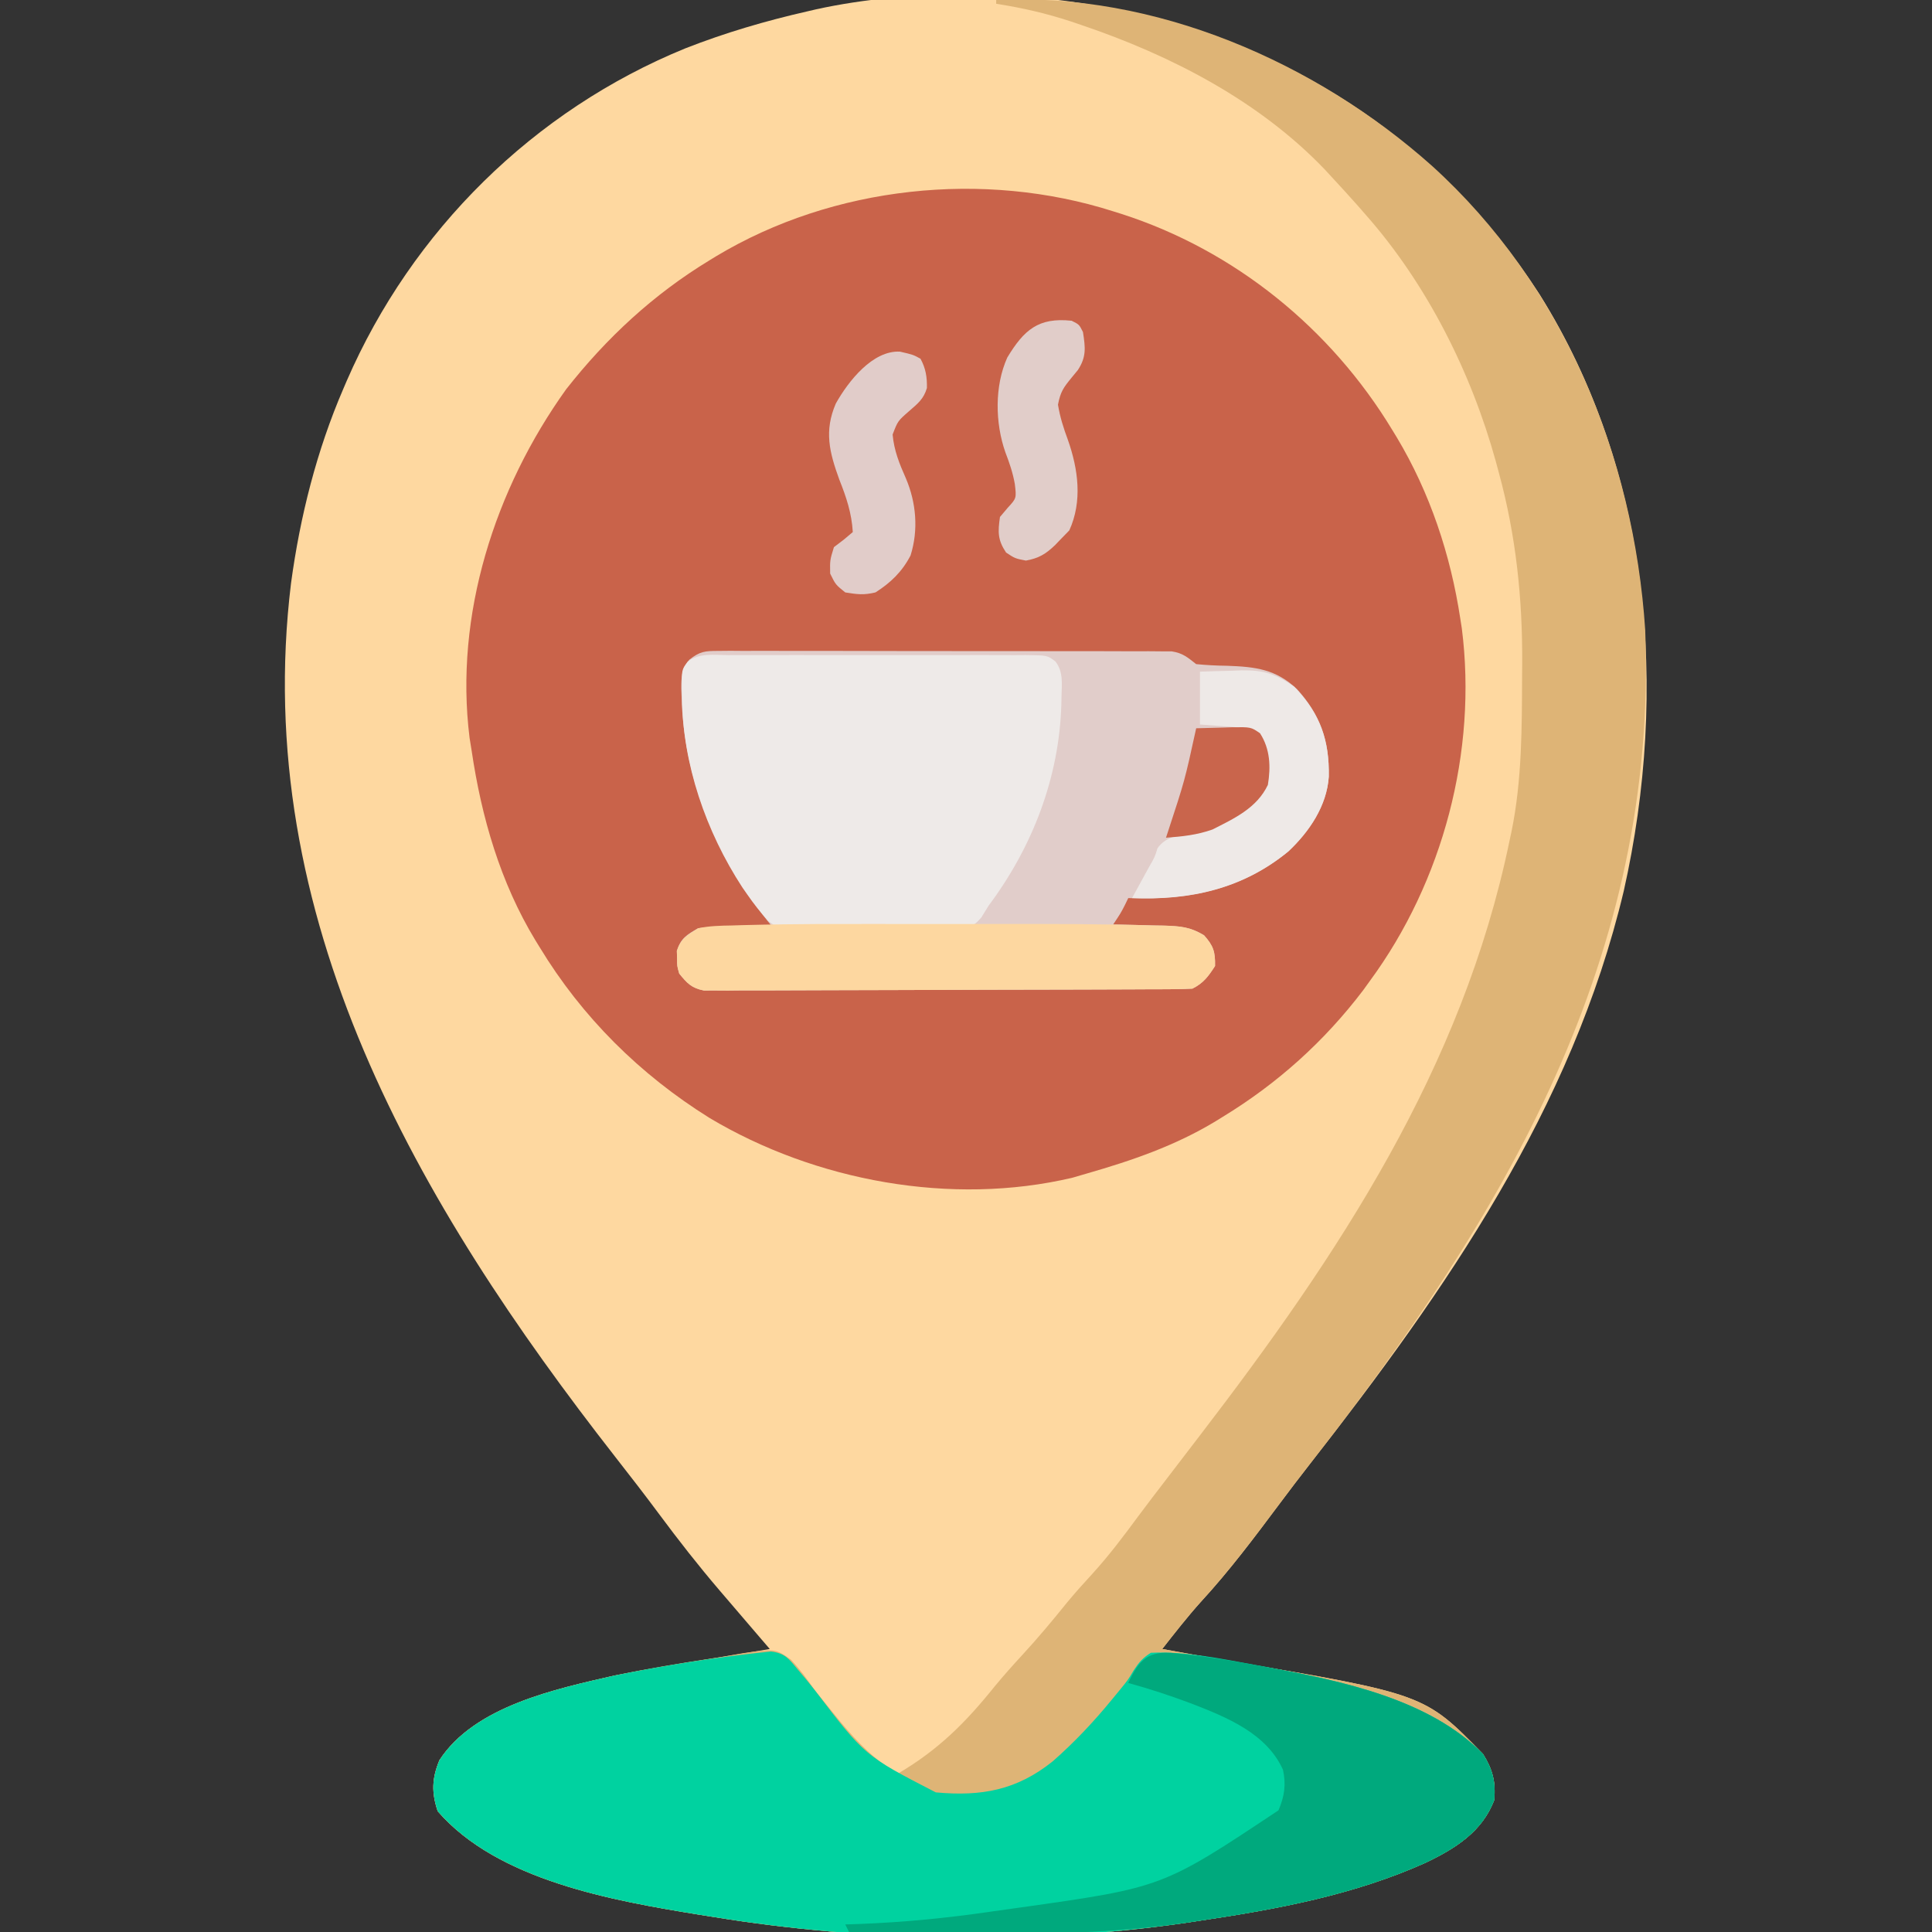 <?xml version="1.0" encoding="UTF-8"?>
<svg version="1.1" xmlns="http://www.w3.org/2000/svg" width="512" height="512">
<rect width="100%" height="100%" fill="#333333" stroke="none"/>
<path d="M0 0 C0.771 0.166 1.542 0.333 2.336 0.504 C47.11 10.399 85.073 36.504 110 75 C139.385 121.918 144.278 179.89 132.312 233.125 C118.583 290.871 85.246 338.846 49.184 384.914 C46.497 388.35 43.86 391.818 41.25 395.312 C34.506 404.342 27.829 413.267 20.184 421.566 C16.6 425.56 13.311 429.781 10 434 C15.849 435.08 21.701 436.125 27.566 437.113 C79.531 445.951 79.531 445.951 95 461.812 C97.572 465.911 98.397 469.178 98 474 C94.799 482.439 87.643 486.904 79.723 490.676 C60.803 499.176 40.397 502.967 20 506 C18.918 506.167 17.837 506.333 16.723 506.505 C-23.786 512.434 -68.645 511.609 -109 505 C-110.214 504.807 -111.428 504.615 -112.678 504.417 C-135.518 500.699 -166.064 495.388 -182 477 C-183.655 472.036 -183.558 468.359 -181.562 463.5 C-172.271 449.129 -150.657 444.573 -135 441 C-126.494 439.301 -117.937 437.897 -109.371 436.537 C-104.242 435.72 -99.121 434.86 -94 434 C-95.125 432.693 -95.125 432.693 -96.273 431.359 C-99.524 427.58 -102.763 423.791 -106 420 C-106.671 419.216 -106.671 419.216 -107.356 418.417 C-112.925 411.905 -118.158 405.215 -123.262 398.338 C-127.059 393.228 -130.948 388.198 -134.875 383.188 C-187.352 316.022 -231.667 240.113 -220.875 151.562 C-218.484 133.903 -214.067 116.38 -207 100 C-206.704 99.309 -206.407 98.617 -206.102 97.905 C-188.803 58.115 -156.603 26.246 -116.375 9.812 C-105.819 5.671 -95.052 2.514 -84 0 C-83.228 -0.179 -82.457 -0.359 -81.662 -0.543 C-56.47 -6.064 -25.116 -5.685 0 0 Z " fill="#FED8A0" transform="translate(298,3)"/>
<path d="M0 0 C0.734 0.23 1.469 0.46 2.226 0.697 C32.247 10.369 57.72 31.072 74 58 C74.371 58.606 74.741 59.213 75.123 59.837 C83.951 74.543 89.442 91.077 92 108 C92.13 108.829 92.26 109.658 92.395 110.512 C96.542 143.081 87.416 177.626 68 204 C67.421 204.802 66.842 205.604 66.246 206.43 C55.938 220.01 43.523 231.152 29 240 C28.398 240.372 27.795 240.744 27.174 241.127 C16.48 247.614 4.98 251.557 -7 255 C-8.868 255.545 -8.868 255.545 -10.773 256.102 C-42.842 263.676 -78.954 257.002 -106.966 240.269 C-125.394 228.774 -140.748 213.568 -152 195 C-152.371 194.399 -152.741 193.798 -153.123 193.179 C-162.39 177.904 -167.408 160.583 -170 143 C-170.275 141.298 -170.275 141.298 -170.555 139.562 C-174.629 106.971 -163.864 73.526 -144.953 47.145 C-134.232 33.501 -121.817 22.006 -107 13 C-106.392 12.628 -105.784 12.256 -105.158 11.873 C-74.192 -6.712 -34.363 -10.96 0 0 Z " fill="#C9634A" transform="translate(295,56)"/>
<path d="M0 0 C42.072 -2.108 84.588 16.397 115.512 43.97 C150.184 75.383 168.967 120.718 172 167 C175.341 253.52 134.807 321.967 83.184 387.914 C80.497 391.35 77.86 394.818 75.25 398.312 C68.506 407.342 61.829 416.267 54.184 424.566 C50.6 428.56 47.311 432.781 44 437 C49.849 438.08 55.701 439.125 61.566 440.113 C113.531 448.951 113.531 448.951 129 464.812 C131.572 468.911 132.397 472.178 132 477 C128.799 485.439 121.643 489.904 113.723 493.676 C94.803 502.176 74.397 505.967 54 509 C52.918 509.167 51.837 509.333 50.723 509.505 C10.214 515.434 -34.645 514.609 -75 508 C-76.214 507.807 -77.428 507.615 -78.678 507.417 C-101.518 503.699 -132.064 498.388 -148 480 C-149.655 475.036 -149.558 471.359 -147.562 466.5 C-138.255 452.104 -116.665 447.612 -101 444 C-92.435 442.227 -83.828 440.776 -75.179 439.485 C-72.486 439.074 -69.812 438.607 -67.133 438.117 C-58.583 436.896 -58.583 436.896 -54.43 439.793 C-51.997 442.387 -50.019 445.074 -48 448 C-46.495 449.887 -44.974 451.763 -43.438 453.625 C-42.699 454.535 -41.96 455.445 -41.199 456.383 C-36.643 461.804 -32.193 466.498 -26 470 C-15.292 463.701 -8.081 456.484 -0.352 446.855 C2.015 443.982 4.478 441.237 7 438.5 C11.115 434.029 14.973 429.409 18.785 424.68 C20.949 422.062 23.198 419.56 25.5 417.062 C29.926 412.194 33.82 407.026 37.716 401.729 C40.129 398.479 42.599 395.274 45.062 392.062 C46.178 390.604 47.294 389.146 48.41 387.688 C50.251 385.283 52.093 382.879 53.937 380.477 C90.747 332.513 123.538 283.073 136 223 C136.271 221.74 136.271 221.74 136.548 220.454 C139.371 206.734 139.308 192.823 139.375 178.875 C139.383 177.945 139.391 177.014 139.399 176.056 C139.513 158.726 137.767 141.945 133.188 125.188 C132.929 124.224 132.67 123.261 132.404 122.269 C125.91 98.766 114.18 75.34 98 57 C97.246 56.136 96.492 55.273 95.715 54.383 C93.507 51.891 91.266 49.438 89 47 C88.066 45.985 88.066 45.985 87.113 44.949 C69.695 26.728 46.342 14.686 22.75 6.688 C21.756 6.35 20.762 6.012 19.738 5.663 C13.224 3.528 6.774 2.046 0 1 C0 0.67 0 0.34 0 0 Z " fill="#DEB476" transform="translate(264,0)"/>
<path d="M0 0 C3.695 0.453 4.675 1.806 7.02 4.645 C7.788 5.556 8.556 6.467 9.348 7.406 C10.516 8.855 10.516 8.855 11.707 10.332 C24.889 27.63 24.889 27.63 43.707 37.332 C55.845 38.445 65.165 36.753 74.715 29.082 C80.451 24.043 85.563 18.617 90.395 12.707 C91.524 11.334 91.524 11.334 92.676 9.934 C94.695 7.448 94.695 7.448 96.113 5.043 C97.536 2.866 98.5 1.72 100.707 0.332 C109.928 -0.078 119.416 1.92 128.457 3.582 C129.674 3.805 130.891 4.027 132.146 4.256 C151.316 7.859 174.522 12.6 188.707 27.145 C191.279 31.243 192.104 34.51 191.707 39.332 C188.506 47.771 181.35 52.236 173.43 56.008 C154.51 64.508 134.104 68.299 113.707 71.332 C112.085 71.582 112.085 71.582 110.43 71.837 C69.921 77.766 25.062 76.941 -15.293 70.332 C-17.114 70.043 -17.114 70.043 -18.971 69.749 C-41.811 66.031 -72.357 60.72 -88.293 42.332 C-89.948 37.368 -89.851 33.691 -87.855 28.832 C-78.561 14.456 -56.952 9.912 -41.293 6.332 C-27.613 3.575 -13.879 1.399 0 0 Z " fill="#00D2A0" transform="translate(204.293,437.668)"/>
<path d="M0 0 C1.077 -0.01 2.153 -0.02 3.263 -0.03 C4.439 -0.02 5.615 -0.01 6.827 -0.001 C8.07 -0.006 9.312 -0.011 10.593 -0.017 C13.998 -0.027 17.402 -0.02 20.807 -0.003 C24.372 0.011 27.936 0.004 31.5 0.001 C37.485 -0.002 43.471 0.011 49.456 0.035 C56.375 0.061 63.293 0.063 70.212 0.051 C76.869 0.04 83.526 0.047 90.183 0.061 C93.016 0.067 95.848 0.066 98.681 0.062 C102.636 0.056 106.591 0.075 110.546 0.097 C112.31 0.09 112.31 0.09 114.11 0.084 C115.187 0.093 116.264 0.103 117.373 0.114 C118.776 0.117 118.776 0.117 120.206 0.121 C123.142 0.571 124.384 1.692 126.687 3.501 C129.487 3.773 132.136 3.91 134.937 3.939 C142.364 4.213 147.809 4.82 153.382 10.111 C159.739 17.052 161.988 24.032 161.835 33.306 C161.309 41.083 156.669 47.904 151.124 53.126 C138.635 63.389 124.444 66.131 108.687 65.501 C108.398 66.099 108.109 66.697 107.812 67.314 C106.687 69.501 106.687 69.501 104.687 72.501 C105.296 72.511 105.906 72.52 106.535 72.53 C109.315 72.583 112.094 72.667 114.874 72.751 C116.314 72.772 116.314 72.772 117.782 72.794 C122.177 72.946 124.968 73.071 128.796 75.364 C131.264 78.154 131.762 79.781 131.687 83.501 C129.916 86.248 128.624 88.033 125.687 89.501 C123.947 89.603 122.204 89.641 120.462 89.648 C119.354 89.656 118.246 89.663 117.105 89.67 C115.274 89.674 115.274 89.674 113.406 89.678 C112.124 89.685 110.843 89.691 109.523 89.698 C106.002 89.716 102.482 89.726 98.961 89.734 C96.762 89.739 94.563 89.746 92.364 89.752 C85.487 89.771 78.61 89.785 71.733 89.793 C63.79 89.803 55.847 89.83 47.904 89.87 C41.767 89.9 35.631 89.915 29.494 89.918 C25.827 89.921 22.161 89.93 18.494 89.955 C14.405 89.982 10.316 89.978 6.226 89.971 C5.009 89.984 3.793 89.997 2.539 90.01 C1.426 90.003 0.312 89.996 -0.835 89.989 C-1.802 89.991 -2.769 89.994 -3.765 89.996 C-7.05 89.358 -8.239 88.068 -10.313 85.501 C-10.88 83.501 -10.88 83.501 -10.876 81.501 C-10.898 80.841 -10.92 80.181 -10.942 79.501 C-9.889 76.153 -8.347 75.224 -5.313 73.501 C-1.86 73.026 1.521 73.123 4.999 73.251 C5.93 73.269 6.862 73.287 7.821 73.306 C10.111 73.353 12.398 73.419 14.687 73.501 C14.13 72.821 13.573 72.14 12.999 71.439 C-0.413 54.402 -9.184 33.894 -9.688 12.064 C-9.715 11.377 -9.741 10.69 -9.768 9.982 C-9.779 6.756 -9.619 4.895 -7.617 2.314 C-4.828 0.119 -3.512 0.001 0 0 Z " fill="#E1CDCA" transform="translate(190.313,172.499)"/>
<path d="M0 0 C0.912 -0.005 1.825 -0.011 2.765 -0.016 C5.786 -0.029 8.807 -0.02 11.828 -0.01 C13.924 -0.012 16.02 -0.015 18.116 -0.019 C22.511 -0.023 26.906 -0.017 31.301 -0.003 C36.94 0.014 42.579 0.004 48.219 -0.014 C52.548 -0.024 56.876 -0.021 61.205 -0.013 C63.285 -0.011 65.365 -0.014 67.444 -0.021 C70.348 -0.028 73.252 -0.017 76.156 0 C77.02 -0.006 77.883 -0.012 78.773 -0.018 C84.627 0.044 84.627 0.044 86.8 1.701 C88.882 4.449 88.477 7.522 88.391 10.826 C88.376 11.548 88.362 12.27 88.348 13.014 C87.796 32.438 80.691 50.856 69.078 66.388 C68.443 67.42 67.807 68.451 67.152 69.514 C64.677 72.44 62.731 72.888 58.956 73.212 C56.876 73.272 54.795 73.296 52.715 73.291 C51.609 73.303 50.503 73.316 49.363 73.329 C47.026 73.347 44.688 73.348 42.351 73.335 C38.786 73.326 35.23 73.396 31.666 73.472 C29.391 73.479 27.115 73.481 24.84 73.478 C23.781 73.506 22.723 73.533 21.632 73.562 C17.139 73.478 14.225 73.312 10.653 70.434 C8.61 68.171 6.808 65.896 5.078 63.388 C4.446 62.483 4.446 62.483 3.802 61.559 C-5.841 46.763 -12.041 28.889 -12.172 11.201 C-12.193 10.49 -12.213 9.779 -12.234 9.046 C-12.273 3.857 -12.273 3.857 -10.646 1.688 C-7.577 -0.626 -3.698 -0.026 0 0 Z " fill="#EEEAE8" transform="translate(192.922,173.612)"/>
<path d="M0 0 C1.247 0.128 2.494 0.255 3.779 0.387 C9.674 1.154 15.521 2.062 21.367 3.137 C22.584 3.359 23.802 3.582 25.056 3.811 C44.226 7.414 67.432 12.155 81.617 26.699 C84.189 30.798 85.014 34.064 84.617 38.887 C81.416 47.325 74.26 51.791 66.34 55.563 C47.42 64.063 27.014 67.854 6.617 70.887 C5.536 71.053 4.454 71.22 3.34 71.392 C-26.204 75.716 -56.605 74.167 -86.383 73.887 C-86.713 73.227 -87.043 72.567 -87.383 71.887 C-85.583 71.826 -85.583 71.826 -83.746 71.765 C-72.061 71.312 -60.597 70.219 -49.028 68.522 C-46.385 68.137 -43.74 67.773 -41.094 67.41 C-3.273 62.079 -3.273 62.079 27.43 41.637 C29.032 37.927 29.466 34.805 28.617 30.887 C24.247 21.224 13.73 16.984 4.406 13.364 C-1.125 11.286 -6.687 9.456 -12.383 7.887 C-9.516 1.648 -7.019 -0.734 0 0 Z " fill="#00A97D" transform="translate(311.383,438.113)"/>
<path d="M0 0 C6.027 -0.091 12.052 -0.098 18.079 -0.09 C19.993 -0.091 21.907 -0.092 23.821 -0.093 C27.799 -0.094 31.778 -0.092 35.756 -0.087 C40.786 -0.082 45.817 -0.085 50.847 -0.091 C54.791 -0.095 58.734 -0.093 62.678 -0.091 C64.53 -0.09 66.381 -0.091 68.233 -0.093 C74.3 -0.099 80.364 -0.054 86.43 0.043 C87.898 0.063 87.898 0.063 89.395 0.083 C92.406 0.133 95.415 0.213 98.425 0.301 C99.352 0.315 100.278 0.328 101.233 0.342 C105.421 0.495 107.85 0.69 111.489 2.906 C114.015 5.687 114.507 7.292 114.43 11.043 C112.66 13.79 111.368 15.574 108.43 17.043 C106.691 17.145 104.948 17.182 103.206 17.19 C102.098 17.197 100.99 17.204 99.849 17.212 C98.628 17.214 97.408 17.217 96.15 17.22 C94.228 17.23 94.228 17.23 92.267 17.24 C88.746 17.257 85.226 17.268 81.705 17.276 C79.506 17.281 77.307 17.287 75.108 17.294 C68.231 17.313 61.354 17.327 54.477 17.335 C46.534 17.345 38.591 17.371 30.648 17.412 C24.511 17.442 18.375 17.457 12.238 17.46 C8.571 17.462 4.905 17.471 1.238 17.496 C-2.851 17.524 -6.94 17.52 -11.03 17.513 C-12.247 17.526 -13.464 17.539 -14.717 17.552 C-15.83 17.545 -16.944 17.538 -18.091 17.531 C-19.058 17.533 -20.025 17.535 -21.021 17.538 C-24.306 16.9 -25.495 15.61 -27.57 13.043 C-28.136 11.043 -28.136 11.043 -28.132 9.043 C-28.154 8.383 -28.176 7.723 -28.198 7.043 C-27.183 3.813 -25.399 2.841 -22.57 1.043 C-19.569 0.407 -16.608 0.351 -13.548 0.301 C-12.667 0.273 -11.786 0.244 -10.878 0.215 C-7.253 0.108 -3.627 0.061 0 0 Z " fill="#FDD7A0" transform="translate(207.57,244.957)"/>
<path d="M0 0 C2.855 -0.109 5.706 -0.188 8.562 -0.25 C9.362 -0.284 10.162 -0.317 10.986 -0.352 C16.881 -0.448 20.16 0.602 25 4 C31.865 11.177 34.309 18.08 34.148 27.805 C33.623 35.582 28.982 42.403 23.438 47.625 C11.322 57.581 -2.661 60.668 -18 60 C-17.385 58.879 -17.385 58.879 -16.758 57.734 C-16.219 56.75 -15.68 55.765 -15.125 54.75 C-14.324 53.288 -14.324 53.288 -13.508 51.797 C-11.986 49.159 -11.986 49.159 -11.246 46.789 C-9.245 43.916 -6.163 43.509 -2.938 42.625 C4.877 40.259 12.529 37.262 17 30 C17.787 25.688 17.446 21.974 15.625 18 C13.496 15.379 12.542 15.061 9.18 14.684 C8.089 14.602 6.999 14.521 5.875 14.438 C3.936 14.293 1.998 14.149 0 14 C0 9.38 0 4.76 0 0 Z " fill="#EEE9E7" transform="translate(318,178)"/>
<path d="M0 0 C3.5 0.812 3.5 0.812 5.438 1.875 C6.83 4.415 7.204 6.758 7.141 9.641 C6.273 12.581 4.728 13.748 2.438 15.75 C-0.571 18.374 -0.571 18.374 -1.949 21.965 C-1.57 26.198 -0.153 29.707 1.562 33.562 C4.313 40.021 4.936 47.254 2.805 54.02 C0.572 58.325 -2.478 61.26 -6.5 63.812 C-9.584 64.545 -11.237 64.339 -14.5 63.812 C-17.062 61.75 -17.062 61.75 -18.5 58.812 C-18.562 55.25 -18.562 55.25 -17.5 51.812 C-16.634 51.153 -15.768 50.492 -14.875 49.812 C-14.091 49.153 -13.307 48.492 -12.5 47.812 C-12.801 42.787 -14.212 38.586 -16.062 33.938 C-18.71 26.671 -20.136 21.021 -17 13.75 C-13.669 7.792 -7.199 -0.386 0 0 Z " fill="#E1CCC9" transform="translate(238.5,93.188)"/>
<path d="M0 0 C2 1 2 1 3 3 C3.624 7.091 3.954 9.545 1.652 13.055 C0.834 14.049 0.834 14.049 0 15.062 C-2.172 17.723 -2.959 18.788 -3.625 22.25 C-3.06 25.642 -2.181 28.354 -1 31.562 C1.751 39.372 2.889 47.859 -0.625 55.562 C-1.409 56.367 -2.192 57.171 -3 58 C-3.459 58.481 -3.918 58.962 -4.391 59.457 C-6.881 61.836 -8.729 62.951 -12.125 63.562 C-15 63 -15 63 -17.375 61.438 C-19.633 58.05 -19.561 55.998 -19 52 C-18.319 51.196 -17.639 50.391 -16.938 49.562 C-14.614 47.037 -14.614 47.037 -15.062 43.25 C-15.589 40.299 -16.484 37.665 -17.562 34.875 C-20.287 27.132 -20.47 17.323 -17.059 9.75 C-12.639 2.443 -8.841 -0.94 0 0 Z " fill="#E1CDC9" transform="translate(284,85)"/>
<path d="M0 0 C2.438 -0.081 4.874 -0.14 7.312 -0.188 C8.348 -0.225 8.348 -0.225 9.404 -0.264 C14.511 -0.338 14.511 -0.338 16.918 1.324 C19.618 5.507 19.792 10.209 19 15 C16.088 21.134 10.101 23.904 4.293 26.836 C0.208 28.28 -3.699 28.689 -8 29 C-7.829 28.477 -7.657 27.954 -7.481 27.415 C-3.037 13.89 -3.037 13.89 0 0 Z " fill="#C9654C" transform="translate(317,193)"/>
</svg>
